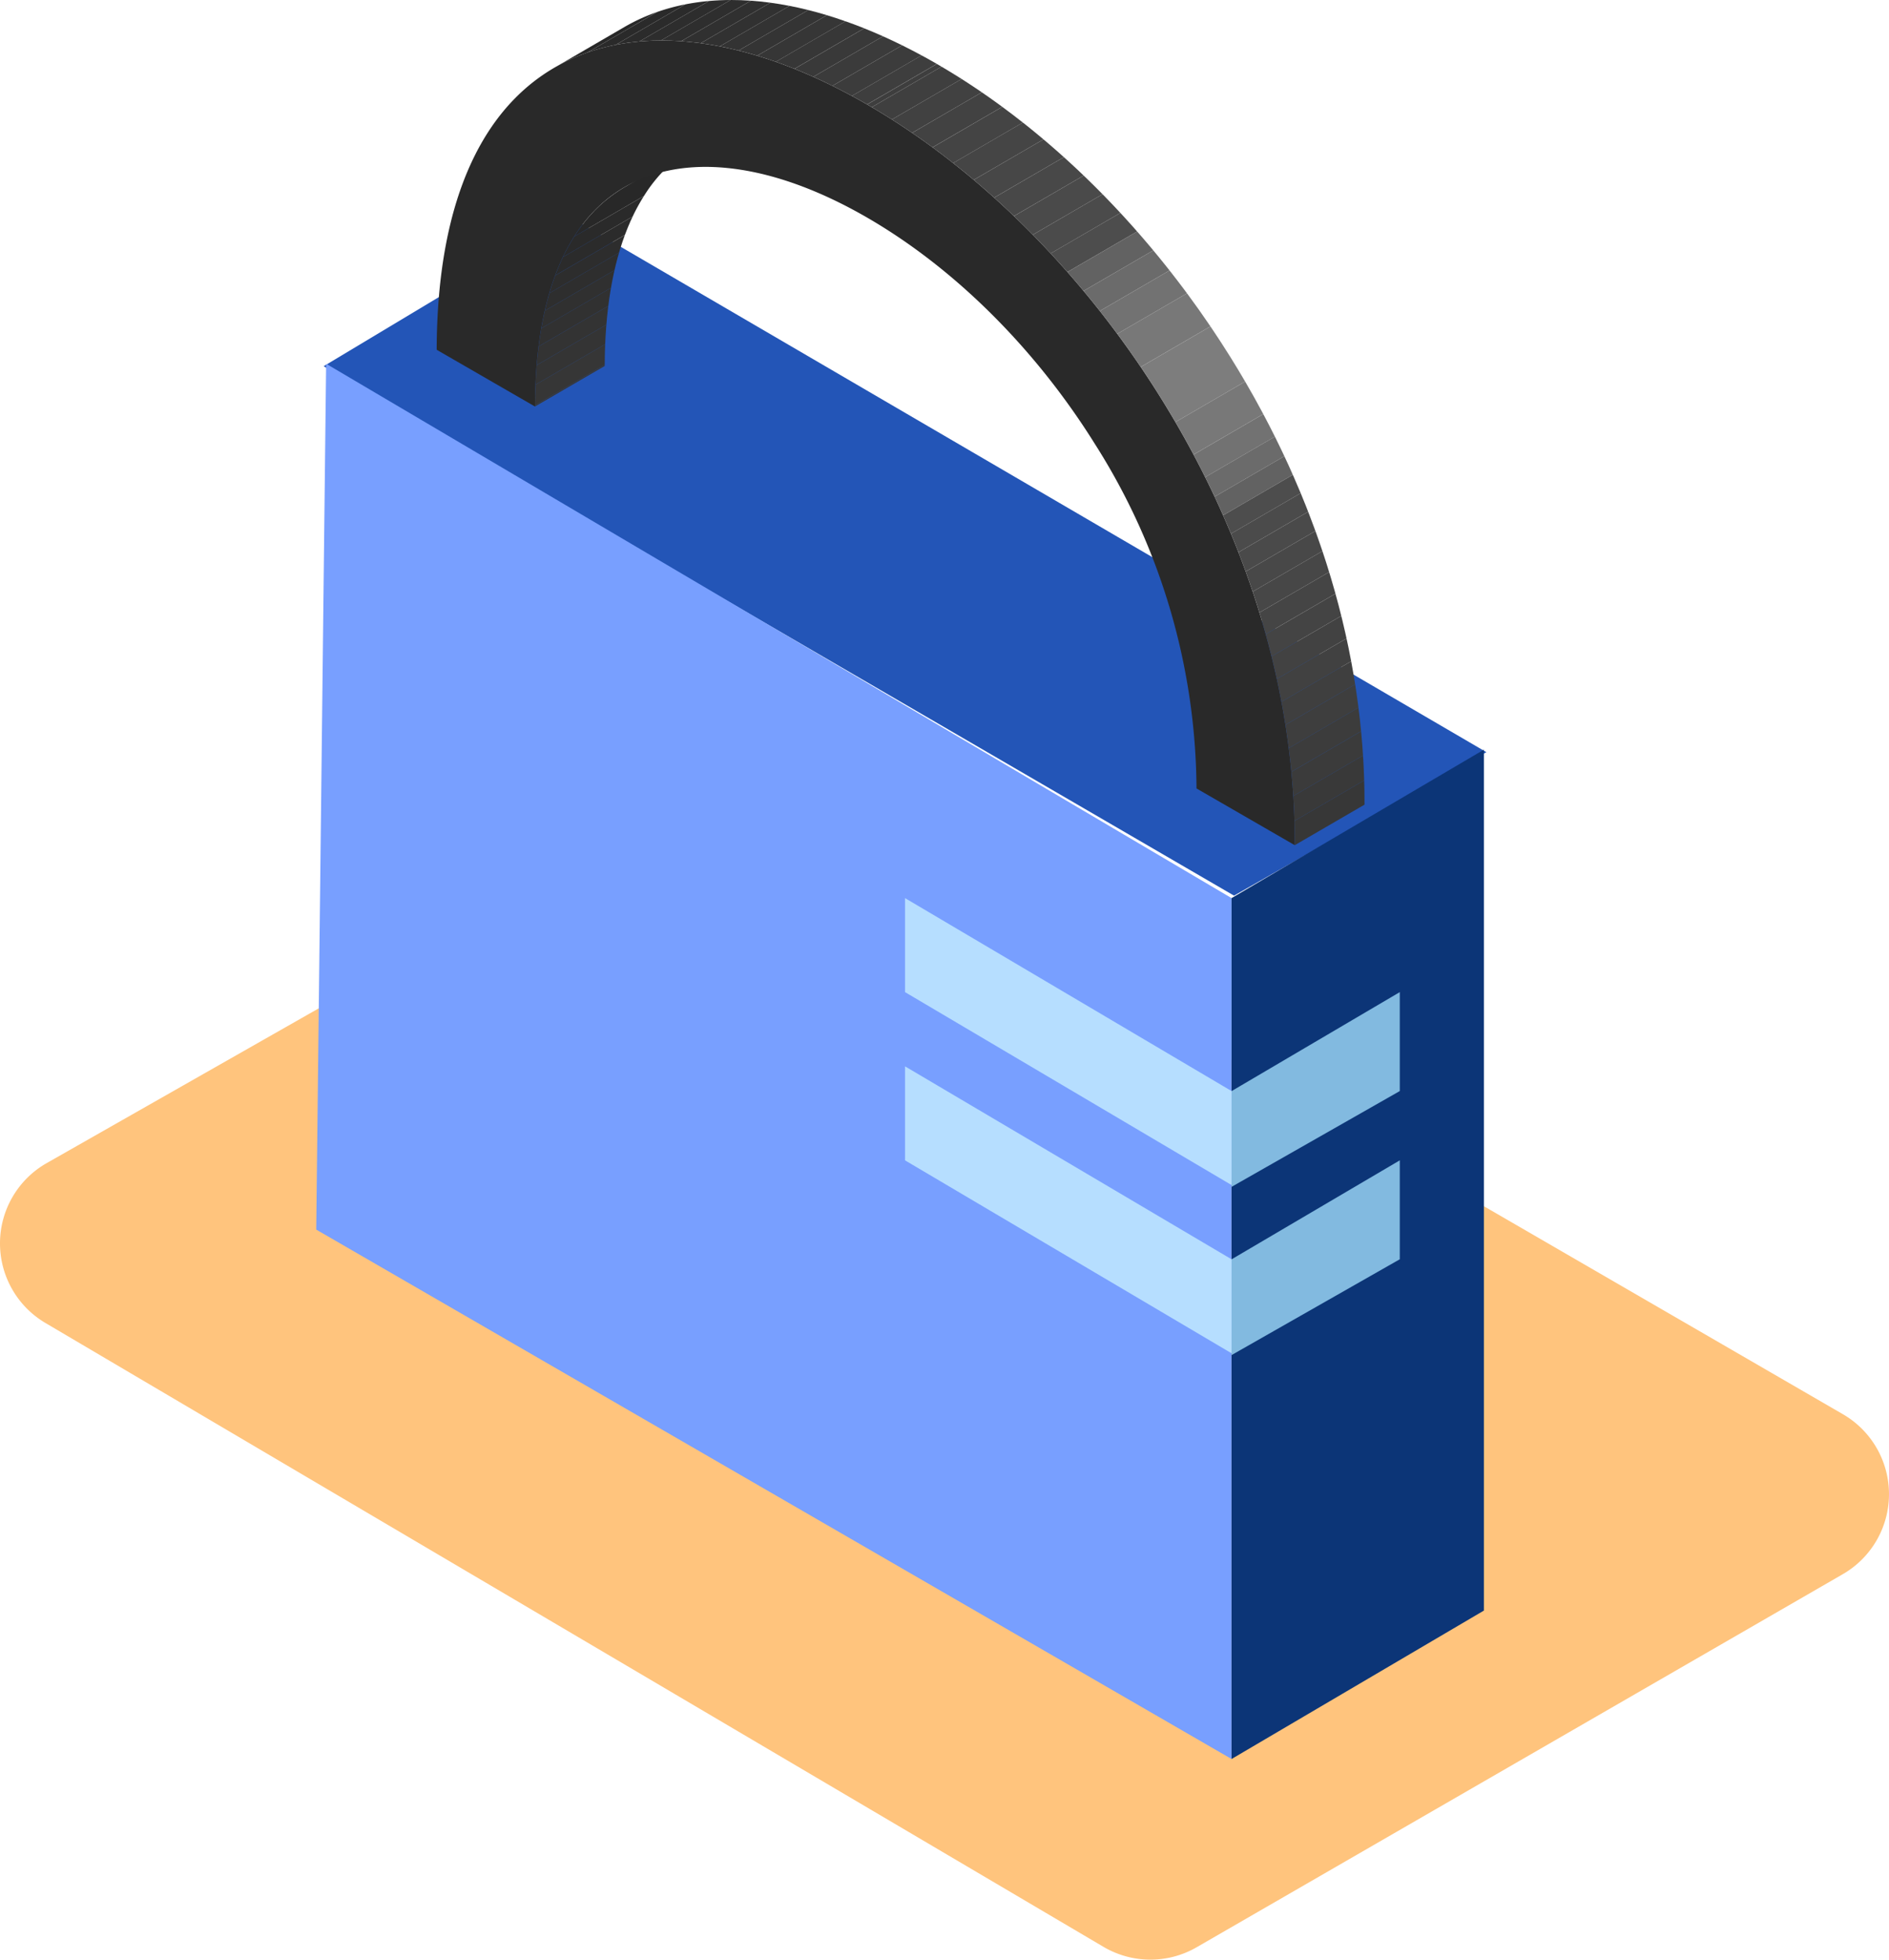 <svg id="Group_85" data-name="Group 85" xmlns="http://www.w3.org/2000/svg" xmlns:xlink="http://www.w3.org/1999/xlink" width="215.765" height="223.838" viewBox="0 0 215.765 223.838">
  <defs>
    <clipPath id="clip-path">
      <path id="Path_432" data-name="Path 432" d="M1264.928,606.259l7.966-4.63c-6.66,3.871-10.185,12.478-10.22,25.046l-7.966,4.63C1254.744,618.737,1258.268,610.129,1264.928,606.259Z" transform="translate(-1254.708 -601.629)" fill="none"/>
    </clipPath>
    <clipPath id="clip-path-2">
      <path id="Path_448" data-name="Path 448" d="M1258.651,579.7l7.966-4.63a21.677,21.677,0,0,1,2.109-1.075c8.928-3.949,20.86-2.076,33.6,5.281l-7.966,4.63c-12.744-7.358-24.676-9.23-33.6-5.281A21.569,21.569,0,0,0,1258.651,579.7Z" transform="translate(-1258.651 -571.978)" fill="none"/>
    </clipPath>
    <clipPath id="clip-path-3">
      <path id="Path_485" data-name="Path 485" d="M1321.844,589.531l7.966-4.63c12.744,7.358,24.648,19.248,33.52,33.473,10.078,16.155,15.376,33.837,15.327,51.134l-7.966,4.629c.049-17.3-5.25-34.979-15.327-51.134C1346.492,608.778,1334.588,596.888,1321.844,589.531Z" transform="translate(-1321.844 -584.901)" fill="none"/>
    </clipPath>
  </defs>
  <path id="Path_417" data-name="Path 417" d="M1151.919,773.922l73.274-41.683a10.553,10.553,0,0,1,10.509.042l121.383,70.325a10.554,10.554,0,0,1-.014,18.272l-73.807,42.615a10.554,10.554,0,0,1-10.638-.049l-120.849-71.258A10.553,10.553,0,0,1,1151.919,773.922Z" transform="translate(-1146.584 -641.069)" fill="#ffc47d"/>
  <g id="Group_84" data-name="Group 84" transform="translate(36.121)">
    <path id="Path_418" data-name="Path 418" d="M1240.257,616,1212,632.954l103.985,60.47,28.822-16.389Z" transform="translate(-1211.152 -591.121)" fill="#2355b7"/>
    <path id="Path_419" data-name="Path 419" d="M1211.63,645.5l-1.13,98.9,104.55,60.47V706.535Z" transform="translate(-1210.5 -603.95)" fill="#789fff"/>
    <path id="Path_420" data-name="Path 420" d="M1424.322,723.5v98.334L1395.5,838.788V740.454Z" transform="translate(-1290.95 -637.869)" fill="#0c3577"/>
    <g id="Group_83" data-name="Group 83" transform="translate(13.758)">
      <g id="Group_82" data-name="Group 82">
        <g id="Group_81" data-name="Group 81">
          <g id="Group_73" data-name="Group 73" transform="translate(11.225 16.757)">
            <g id="Group_72" data-name="Group 72" clip-path="url(#clip-path)">
              <g id="Group_71" data-name="Group 71">
                <path id="Path_421" data-name="Path 421" d="M1268.38,606.259l7.966-4.63a16.776,16.776,0,0,0-5.735,5.628l-7.966,4.63a16.773,16.773,0,0,1,5.735-5.628" transform="translate(-1258.159 -601.629)" fill="#282828"/>
                <path id="Path_422" data-name="Path 422" d="M1261.649,616.218l7.966-4.63a22.029,22.029,0,0,0-1.293,2.35l-7.966,4.629a22.1,22.1,0,0,1,1.293-2.349" transform="translate(-1257.164 -605.96)" fill="#2a2a2a"/>
                <path id="Path_423" data-name="Path 423" d="M1259.675,620.375l7.966-4.629q-.477,1.005-.885,2.1l-7.966,4.63q.407-1.1.885-2.1" transform="translate(-1256.483 -607.768)" fill="#2b2b2b"/>
                <path id="Path_424" data-name="Path 424" d="M1258.278,624.1l7.966-4.63q-.361.972-.666,2.016l-7.966,4.63q.305-1.044.666-2.016" transform="translate(-1255.971 -609.386)" fill="#2d2d2d"/>
                <path id="Path_425" data-name="Path 425" d="M1257.212,627.666l7.966-4.63q-.284.972-.519,2.005l-7.966,4.63q.235-1.033.519-2.005" transform="translate(-1255.571 -610.938)" fill="#2e2e2e"/>
                <path id="Path_426" data-name="Path 426" d="M1256.383,631.214l7.966-4.63q-.224.981-.4,2.016l-7.966,4.63q.18-1.036.4-2.016" transform="translate(-1255.261 -612.481)" fill="#303030"/>
                <path id="Path_427" data-name="Path 427" d="M1255.744,634.781l7.966-4.63q-.175,1.008-.307,2.067l-7.966,4.63q.132-1.059.307-2.067" transform="translate(-1255.025 -614.032)" fill="#313131"/>
                <path id="Path_428" data-name="Path 428" d="M1255.267,638.438l7.966-4.63q-.131,1.045-.22,2.14l-7.966,4.63q.09-1.1.22-2.14" transform="translate(-1254.855 -615.622)" fill="#333"/>
                <path id="Path_429" data-name="Path 429" d="M1254.942,642.225l7.966-4.63q-.089,1.093-.137,2.233l-7.966,4.63q.048-1.141.137-2.233" transform="translate(-1254.75 -617.269)" fill="#343434"/>
                <path id="Path_430" data-name="Path 430" d="M1254.763,646.176l7.966-4.63q-.048,1.15-.054,2.346l-7.966,4.63q.006-1.2.054-2.346" transform="translate(-1254.708 -618.987)" fill="#363636"/>
                <path id="Path_431" data-name="Path 431" d="M1254.708,650.328l7.966-4.63c0,.047,0,.094,0,.141l-7.966,4.63c0-.047,0-.094,0-.141" transform="translate(-1254.708 -620.793)" fill="#373737"/>
              </g>
            </g>
          </g>
          <g id="Group_76" data-name="Group 76" transform="translate(13.454)">
            <g id="Group_75" data-name="Group 75" clip-path="url(#clip-path-2)">
              <g id="Group_74" data-name="Group 74" transform="translate(0 0)">
                <path id="Path_433" data-name="Path 433" d="M1258.651,580.758l7.966-4.63a21.664,21.664,0,0,1,2.109-1.075q.811-.358,1.652-.653l-7.966,4.63q-.842.294-1.652.653a21.583,21.583,0,0,0-2.109,1.075" transform="translate(-1258.651 -573.031)" fill="#282828"/>
                <path id="Path_434" data-name="Path 434" d="M1265.307,578.361l7.966-4.63a23.556,23.556,0,0,1,3.213-.87l-7.966,4.629a23.544,23.544,0,0,0-3.213.871" transform="translate(-1261.545 -572.362)" fill="#2a2a2a"/>
                <path id="Path_435" data-name="Path 435" d="M1270.992,577.193l7.966-4.629a25.985,25.985,0,0,1,2.713-.387l-7.966,4.63a25.99,25.99,0,0,0-2.713.386" transform="translate(-1264.018 -572.064)" fill="#2b2b2b"/>
                <path id="Path_436" data-name="Path 436" d="M1275.793,576.72l7.966-4.63q1.21-.108,2.462-.112l-7.966,4.63q-1.252,0-2.462.112" transform="translate(-1266.105 -571.978)" fill="#2d2d2d"/>
                <path id="Path_437" data-name="Path 437" d="M1280.149,576.607l7.966-4.63q1.143,0,2.321.079l-7.966,4.63q-1.177-.083-2.32-.079" transform="translate(-1268 -571.978)" fill="#2e2e2e"/>
                <path id="Path_438" data-name="Path 438" d="M1284.255,576.747l7.966-4.63q1.1.077,2.229.23l-7.966,4.63q-1.127-.153-2.229-.23" transform="translate(-1269.785 -572.038)" fill="#303030"/>
                <path id="Path_439" data-name="Path 439" d="M1288.2,577.154l7.966-4.63q1.078.146,2.18.361l-7.966,4.63q-1.1-.215-2.18-.361" transform="translate(-1271.5 -572.215)" fill="#313131"/>
                <path id="Path_440" data-name="Path 440" d="M1292.056,577.792l7.966-4.63q1.063.207,2.146.478l-7.966,4.629q-1.083-.27-2.146-.478" transform="translate(-1273.177 -572.493)" fill="#333"/>
                <path id="Path_441" data-name="Path 441" d="M1295.854,578.637l7.966-4.629q1.054.264,2.125.587l-7.966,4.63q-1.071-.324-2.125-.588" transform="translate(-1274.829 -572.861)" fill="#343434"/>
                <path id="Path_442" data-name="Path 442" d="M1299.615,579.677l7.966-4.63q1.054.319,2.124.7l-7.966,4.63q-1.07-.377-2.124-.7" transform="translate(-1276.465 -573.312)" fill="#363636"/>
                <path id="Path_443" data-name="Path 443" d="M1303.374,580.908l7.966-4.63q1.06.373,2.134.8l-7.966,4.629q-1.074-.43-2.134-.8" transform="translate(-1278.099 -573.848)" fill="#373737"/>
                <path id="Path_444" data-name="Path 444" d="M1307.15,582.329l7.966-4.629q1.07.428,2.153.913l-7.966,4.63q-1.083-.485-2.153-.914" transform="translate(-1279.741 -574.466)" fill="#393939"/>
                <path id="Path_445" data-name="Path 445" d="M1310.96,583.946l7.966-4.63q1.085.486,2.182,1.029l-7.966,4.63q-1.1-.542-2.183-1.029" transform="translate(-1281.398 -575.169)" fill="#3b3b3b"/>
                <path id="Path_446" data-name="Path 446" d="M1314.822,585.766l7.966-4.63q1.107.548,2.224,1.152l-7.966,4.63q-1.117-.6-2.224-1.152" transform="translate(-1283.078 -575.96)" fill="#3c3c3c"/>
                <path id="Path_447" data-name="Path 447" d="M1318.757,587.8l7.966-4.63q.869.471,1.745.976l-7.966,4.63q-.875-.505-1.745-.976" transform="translate(-1284.789 -576.847)" fill="#3e3e3e"/>
              </g>
            </g>
          </g>
          <g id="Group_77" data-name="Group 77" transform="translate(0 4.629)">
            <path id="Path_449" data-name="Path 449" d="M1284.011,587.473c12.744,7.358,24.648,19.247,33.52,33.473,10.078,16.154,15.376,33.837,15.327,51.134l-11.225-6.48a74.063,74.063,0,0,0-11.588-39.32c-6.821-10.936-16.08-20.139-26.071-25.908s-19.275-7.271-26.137-4.235c-7.66,3.393-11.73,12.327-11.768,25.835l-11.225-6.481c.049-17.3,5.431-28.813,15.563-33.3C1259.335,578.243,1271.268,580.115,1284.011,587.473Z" transform="translate(-1234.845 -580.169)" fill="#292929"/>
          </g>
          <g id="Group_80" data-name="Group 80" transform="translate(49.166 7.303)">
            <g id="Group_79" data-name="Group 79" clip-path="url(#clip-path-3)">
              <g id="Group_78" data-name="Group 78">
                <path id="Path_450" data-name="Path 450" d="M1321.844,589.531l7.966-4.63q.266.153.532.31l-7.966,4.63q-.265-.156-.532-.31" transform="translate(-1321.844 -584.901)" fill="#3e3e3e"/>
                <path id="Path_451" data-name="Path 451" d="M1322.785,590.079l7.966-4.63q1.154.679,2.3,1.407l-7.966,4.63q-1.144-.727-2.3-1.407" transform="translate(-1322.253 -585.139)" fill="#3f3f3f"/>
                <path id="Path_452" data-name="Path 452" d="M1326.85,592.568l7.966-4.63q1.161.738,2.309,1.525l-7.966,4.63q-1.148-.787-2.309-1.525" transform="translate(-1324.021 -586.222)" fill="#414141"/>
                <path id="Path_453" data-name="Path 453" d="M1330.936,595.267l7.966-4.63q1.172.8,2.331,1.656l-7.966,4.629q-1.158-.852-2.331-1.655" transform="translate(-1325.798 -587.395)" fill="#424242"/>
                <path id="Path_454" data-name="Path 454" d="M1335.06,598.2l7.966-4.629q1.185.871,2.354,1.794l-7.966,4.63q-1.168-.921-2.354-1.794" transform="translate(-1327.591 -588.669)" fill="#444"/>
                <path id="Path_455" data-name="Path 455" d="M1339.225,601.371l7.966-4.63q1.188.937,2.356,1.923l-7.966,4.629q-1.168-.986-2.356-1.923" transform="translate(-1329.402 -590.05)" fill="#454545"/>
                <path id="Path_456" data-name="Path 456" d="M1343.394,604.773l7.966-4.629q1.175.992,2.33,2.032l-7.966,4.629q-1.154-1.04-2.33-2.032" transform="translate(-1331.215 -591.53)" fill="#474747"/>
                <path id="Path_457" data-name="Path 457" d="M1347.517,608.369l7.966-4.629q1.141,1.028,2.261,2.1l-7.966,4.63q-1.12-1.074-2.261-2.1" transform="translate(-1333.008 -593.093)" fill="#484848"/>
                <path id="Path_458" data-name="Path 458" d="M1351.518,612.09l7.966-4.63q1.089,1.045,2.156,2.132l-7.966,4.63q-1.067-1.087-2.156-2.132" transform="translate(-1334.748 -594.711)" fill="#4a4a4a"/>
                <path id="Path_459" data-name="Path 459" d="M1355.333,615.862l7.966-4.63q1.029,1.049,2.036,2.134L1357.369,618q-1.006-1.085-2.036-2.133" transform="translate(-1336.407 -596.351)" fill="#4b4b4b"/>
                <path id="Path_460" data-name="Path 460" d="M1358.935,619.637l7.966-4.629q.969,1.044,1.915,2.123l-7.966,4.629q-.946-1.078-1.915-2.123" transform="translate(-1337.973 -597.993)" fill="#4d4d4d"/>
                <path id="Path_461" data-name="Path 461" d="M1362.324,623.393l7.966-4.629q.934,1.063,1.845,2.158l-7.966,4.63q-.91-1.095-1.845-2.158" transform="translate(-1339.447 -599.627)" fill="#626262"/>
                <path id="Path_462" data-name="Path 462" d="M1365.589,627.212l7.966-4.63q.941,1.13,1.855,2.292l-7.966,4.63q-.915-1.161-1.855-2.292" transform="translate(-1340.867 -601.287)" fill="#6b6b6b"/>
                <path id="Path_463" data-name="Path 463" d="M1368.872,631.267l7.966-4.63q1.014,1.288,1.994,2.612l-7.966,4.63q-.98-1.324-1.994-2.612" transform="translate(-1342.295 -603.05)" fill="#727272"/>
                <path id="Path_464" data-name="Path 464" d="M1372.4,635.888l7.966-4.63q1.374,1.857,2.678,3.782l-7.966,4.63q-1.3-1.925-2.678-3.782" transform="translate(-1343.829 -605.06)" fill="#787878"/>
                <path id="Path_465" data-name="Path 465" d="M1377.14,642.581l7.966-4.63q1.165,1.721,2.27,3.492.871,1.4,1.694,2.807l-7.966,4.63q-.823-1.41-1.694-2.807-1.1-1.771-2.27-3.492" transform="translate(-1345.89 -607.97)" fill="#7d7d7d"/>
                <path id="Path_466" data-name="Path 466" d="M1384.155,653.727l7.966-4.63q1.076,1.845,2.071,3.713l-7.966,4.63q-.994-1.868-2.071-3.713" transform="translate(-1348.941 -612.817)" fill="#787878"/>
                <path id="Path_467" data-name="Path 467" d="M1387.819,660.3l7.966-4.63q.683,1.284,1.328,2.579l-7.966,4.629q-.644-1.295-1.328-2.579" transform="translate(-1350.534 -615.674)" fill="#727272"/>
                <path id="Path_468" data-name="Path 468" d="M1390.169,664.86l7.966-4.629q.554,1.114,1.08,2.235l-7.966,4.629q-.526-1.121-1.08-2.235" transform="translate(-1351.556 -617.659)" fill="#6b6b6b"/>
                <path id="Path_469" data-name="Path 469" d="M1392.08,668.814l7.966-4.629q.5,1.057.966,2.121l-7.966,4.63q-.47-1.064-.966-2.122" transform="translate(-1352.387 -619.379)" fill="#626262"/>
                <path id="Path_470" data-name="Path 470" d="M1393.789,672.568l7.966-4.63q.462,1.047.9,2.1l-7.966,4.63q-.437-1.052-.9-2.1" transform="translate(-1353.13 -621.01)" fill="#4d4d4d"/>
                <path id="Path_471" data-name="Path 471" d="M1395.38,676.281l7.966-4.63q.441,1.06.855,2.123l-7.966,4.63q-.414-1.064-.854-2.123" transform="translate(-1353.822 -622.625)" fill="#4b4b4b"/>
                <path id="Path_472" data-name="Path 472" d="M1396.892,680.038l7.966-4.63q.427,1.1.827,2.2l-7.966,4.629q-.4-1.1-.827-2.2" transform="translate(-1354.479 -624.259)" fill="#4a4a4a"/>
                <path id="Path_473" data-name="Path 473" d="M1398.355,683.93l7.966-4.629q.415,1.146.8,2.3l-7.966,4.63q-.385-1.15-.8-2.3" transform="translate(-1355.116 -625.952)" fill="#484848"/>
                <path id="Path_474" data-name="Path 474" d="M1399.772,687.995l7.966-4.63q.4,1.194.767,2.391l-7.966,4.63q-.367-1.2-.767-2.391" transform="translate(-1355.732 -627.719)" fill="#474747"/>
                <path id="Path_475" data-name="Path 475" d="M1401.129,692.225l7.966-4.63q.378,1.234.722,2.472l-7.966,4.63q-.343-1.238-.722-2.472" transform="translate(-1356.322 -629.559)" fill="#454545"/>
                <path id="Path_476" data-name="Path 476" d="M1402.406,696.6l7.966-4.63q.352,1.267.666,2.536l-7.966,4.63q-.315-1.27-.666-2.536" transform="translate(-1356.877 -631.461)" fill="#444"/>
                <path id="Path_477" data-name="Path 477" d="M1403.585,701.088l7.966-4.63q.319,1.289.6,2.579l-7.966,4.629q-.281-1.29-.6-2.578" transform="translate(-1357.39 -633.413)" fill="#424242"/>
                <path id="Path_478" data-name="Path 478" d="M1404.647,705.65l7.966-4.629q.284,1.3.529,2.606l-7.966,4.63q-.245-1.3-.529-2.607" transform="translate(-1357.852 -635.397)" fill="#414141"/>
                <path id="Path_479" data-name="Path 479" d="M1405.583,710.263l7.966-4.63q.247,1.316.454,2.632l-7.966,4.63q-.207-1.316-.454-2.632" transform="translate(-1358.259 -637.403)" fill="#3f3f3f"/>
                <path id="Path_480" data-name="Path 480" d="M1406.387,714.921l7.966-4.63q.209,1.332.379,2.664l-7.966,4.63q-.169-1.332-.379-2.664" transform="translate(-1358.609 -639.428)" fill="#3e3e3e"/>
                <path id="Path_481" data-name="Path 481" d="M1407.057,719.634l7.966-4.63q.171,1.352.3,2.7l-7.966,4.629q-.129-1.351-.3-2.7" transform="translate(-1358.9 -641.478)" fill="#3c3c3c"/>
                <path id="Path_482" data-name="Path 482" d="M1407.588,724.417l7.966-4.629q.132,1.383.22,2.765l-7.966,4.629q-.087-1.382-.22-2.765" transform="translate(-1359.131 -643.558)" fill="#3b3b3b"/>
                <path id="Path_483" data-name="Path 483" d="M1407.977,729.31l7.966-4.629q.09,1.423.133,2.843l-7.966,4.63q-.043-1.421-.133-2.843" transform="translate(-1359.3 -645.686)" fill="#393939"/>
                <path id="Path_484" data-name="Path 484" d="M1408.212,734.341l7.966-4.63q.041,1.386.037,2.769l-7.966,4.629q0-1.383-.037-2.769" transform="translate(-1359.402 -647.873)" fill="#373737"/>
              </g>
            </g>
          </g>
        </g>
      </g>
    </g>
    <path id="Path_486" data-name="Path 486" d="M1395.5,783.806l19.215-11.305v11.3L1395.5,794.744Z" transform="translate(-1290.95 -659.177)" fill="#82bae0"/>
    <path id="Path_487" data-name="Path 487" d="M1395.5,817.806l19.215-11.306v11.3L1395.5,828.744Z" transform="translate(-1290.95 -673.962)" fill="#82bae0"/>
    <path id="Path_488" data-name="Path 488" d="M1366.8,775.54l-37.3-22.04v10.738l37.3,22.04Z" transform="translate(-1262.249 -650.915)" fill="#b6deff"/>
    <path id="Path_489" data-name="Path 489" d="M1366.8,809.54l-37.3-22.04v10.738l37.3,22.04Z" transform="translate(-1262.249 -665.7)" fill="#b6deff"/>
  </g>
</svg>
